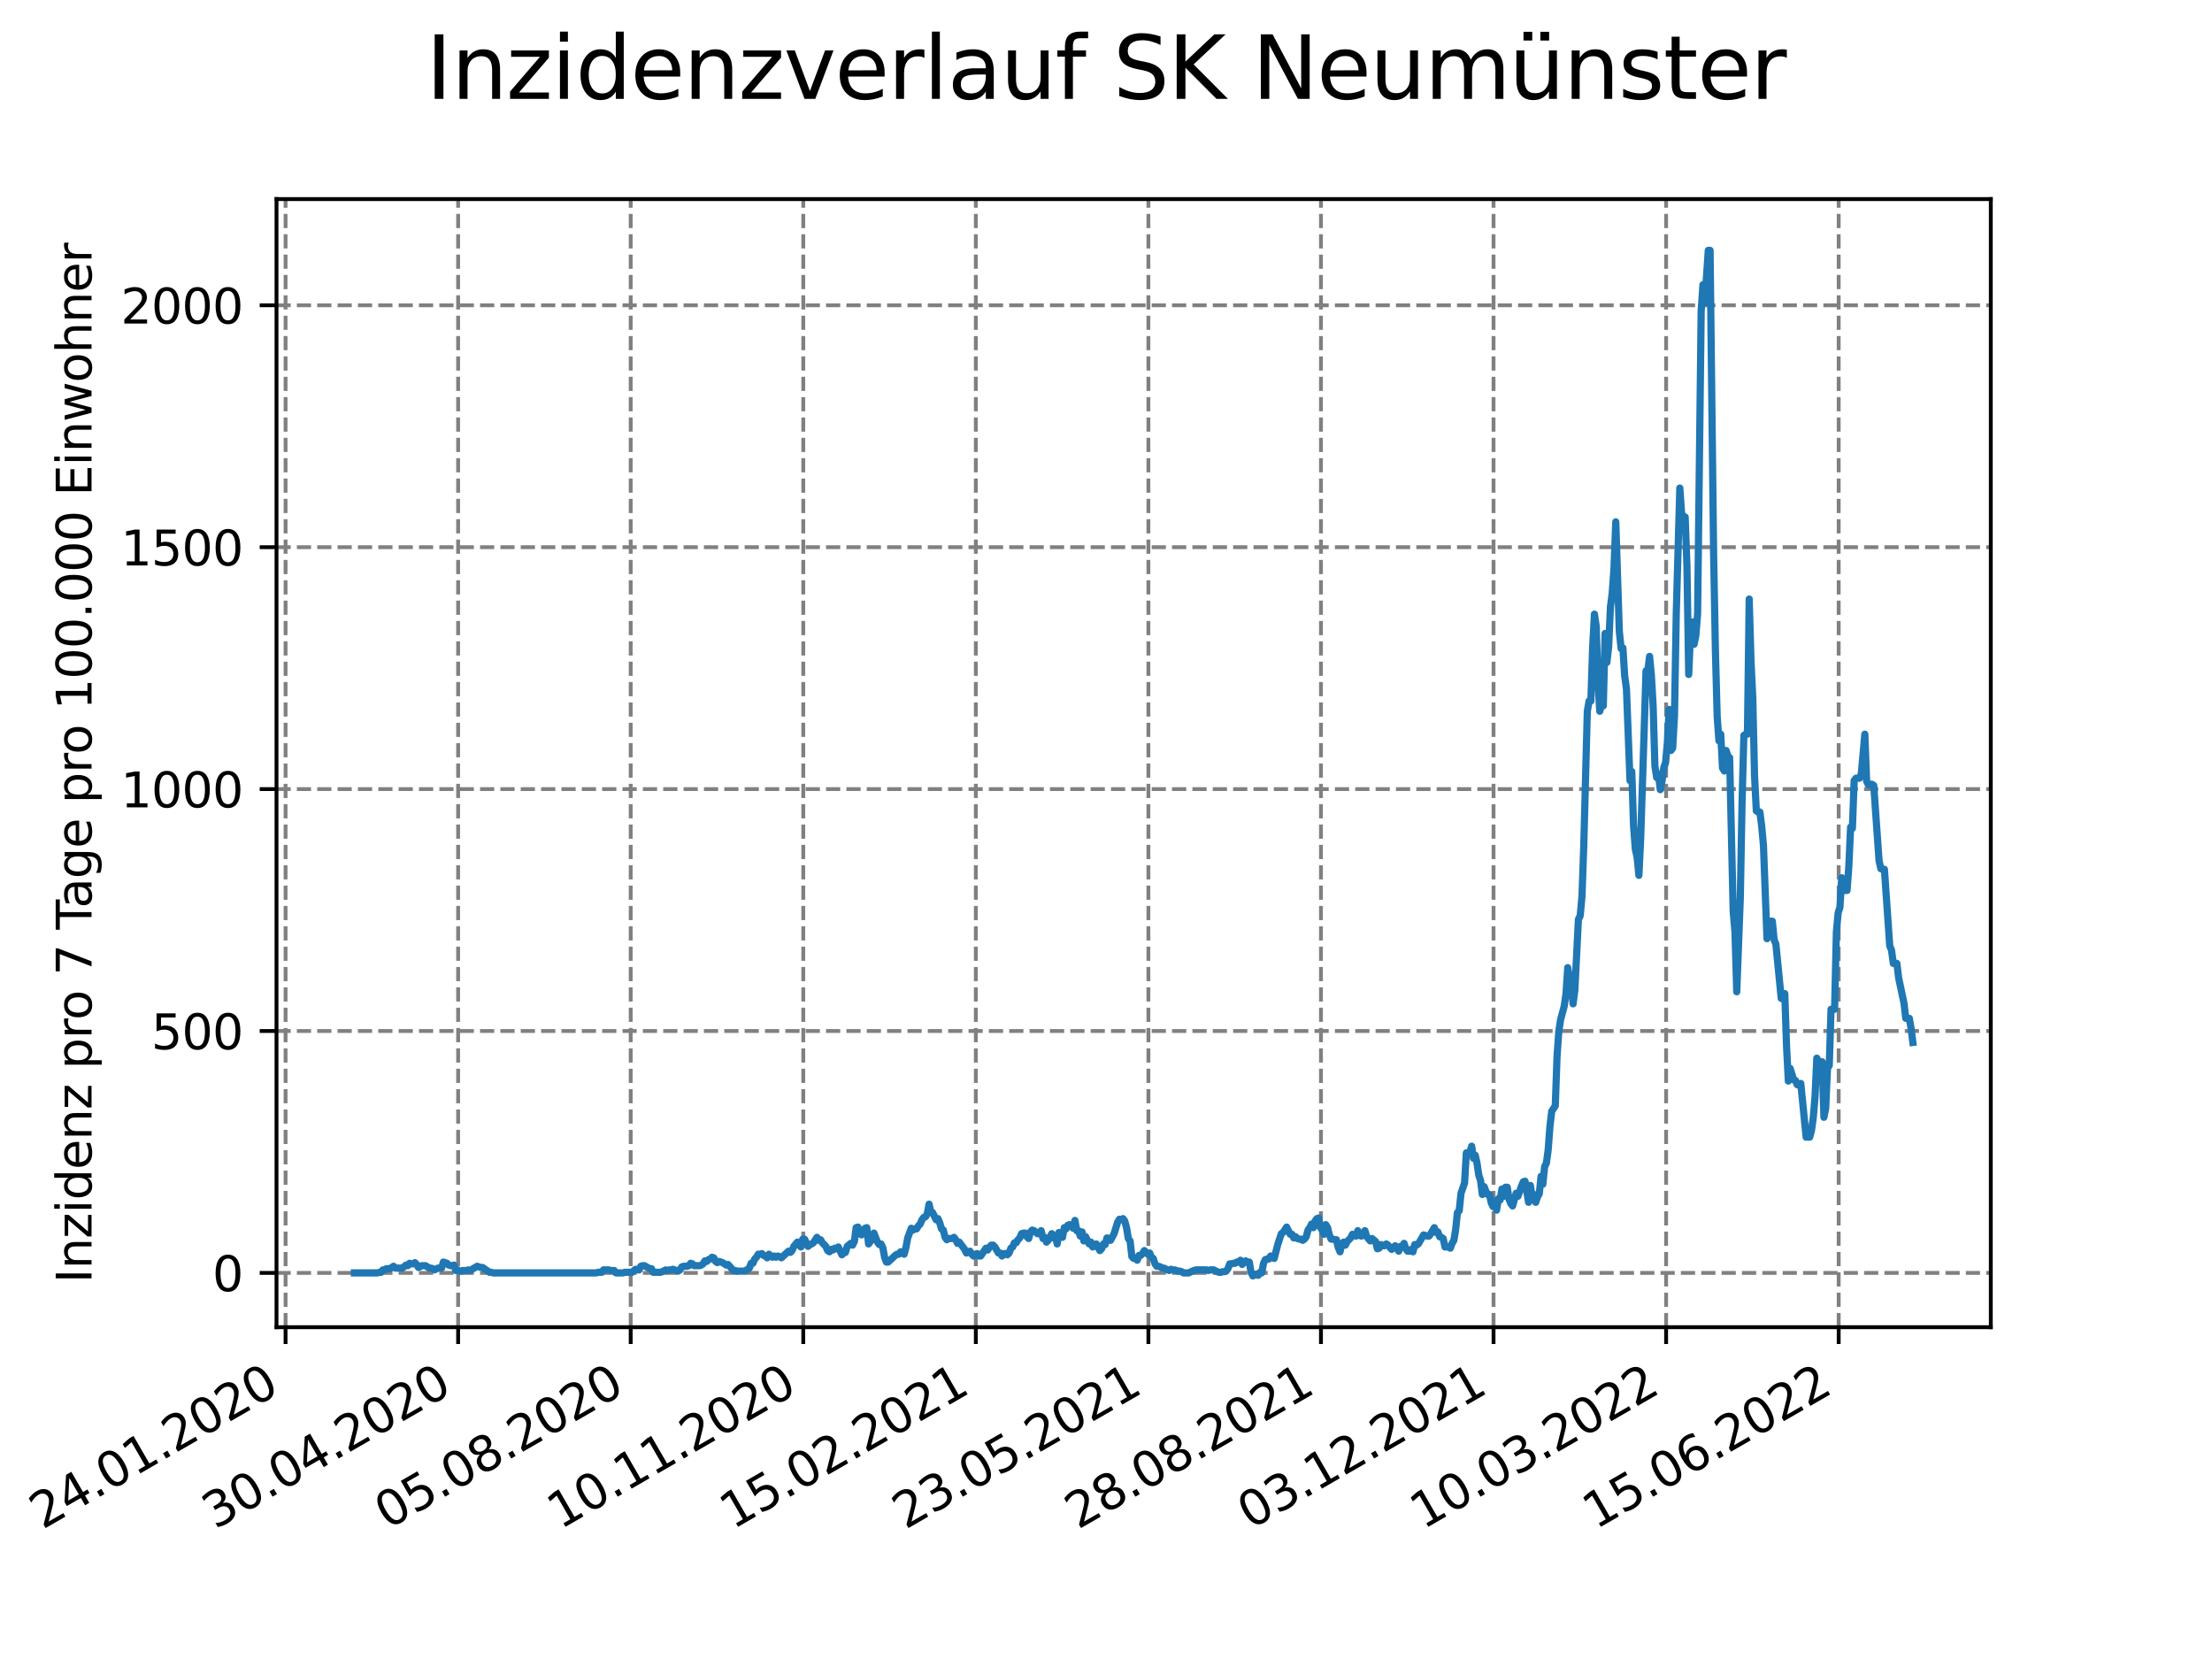 <?xml version="1.0" encoding="utf-8" standalone="no"?>
<!DOCTYPE svg PUBLIC "-//W3C//DTD SVG 1.1//EN"
  "http://www.w3.org/Graphics/SVG/1.1/DTD/svg11.dtd">
<svg xmlns:xlink="http://www.w3.org/1999/xlink" width="460.8pt" height="345.6pt" viewBox="0 0 460.8 345.6" xmlns="http://www.w3.org/2000/svg" version="1.1">
 <defs>
  <style type="text/css">*{stroke-linejoin: round; stroke-linecap: butt}</style>
 </defs>
 <g id="figure_1">
  <g id="patch_1">
   <path d="M 0 345.6 
L 460.8 345.6 
L 460.8 0 
L 0 0 
z
" style="fill: #ffffff"/>
  </g>
  <g id="axes_1">
   <g id="patch_2">
    <path d="M 57.6 276.48 
L 414.72 276.48 
L 414.72 41.472 
L 57.6 41.472 
z
" style="fill: #ffffff"/>
   </g>
   <g id="matplotlib.axis_1">
    <g id="xtick_1">
     <g id="line2d_1">
      <path d="M 59.487 276.48 
L 59.487 41.472 
" clip-path="url(#pdeed3c2ee3)" style="fill: none; stroke-dasharray: 2.96,1.28; stroke-dashoffset: 0; stroke: #808080; stroke-width: 0.8"/>
     </g>
     <g id="line2d_2">
      <defs>
       <path id="m762c62f693" d="M 0 0 
L 0 3.5 
" style="stroke: #000000; stroke-width: 0.8"/>
      </defs>
      <g>
       <use xlink:href="#m762c62f693" x="59.487" y="276.48" style="stroke: #000000; stroke-width: 0.8"/>
      </g>
     </g>
     <g id="text_1">
      <!-- 24.01.2020 -->
      <g transform="translate(8.862 318.689)rotate(-30)scale(0.1 -0.1)">
       <defs>
        <path id="DejaVuSans-32" d="M 1228 531 
L 3431 531 
L 3431 0 
L 469 0 
L 469 531 
Q 828 903 1448 1529 
Q 2069 2156 2228 2338 
Q 2531 2678 2651 2914 
Q 2772 3150 2772 3378 
Q 2772 3750 2511 3984 
Q 2250 4219 1831 4219 
Q 1534 4219 1204 4116 
Q 875 4013 500 3803 
L 500 4441 
Q 881 4594 1212 4672 
Q 1544 4750 1819 4750 
Q 2544 4750 2975 4387 
Q 3406 4025 3406 3419 
Q 3406 3131 3298 2873 
Q 3191 2616 2906 2266 
Q 2828 2175 2409 1742 
Q 1991 1309 1228 531 
z
" transform="scale(0.016)"/>
        <path id="DejaVuSans-34" d="M 2419 4116 
L 825 1625 
L 2419 1625 
L 2419 4116 
z
M 2253 4666 
L 3047 4666 
L 3047 1625 
L 3713 1625 
L 3713 1100 
L 3047 1100 
L 3047 0 
L 2419 0 
L 2419 1100 
L 313 1100 
L 313 1709 
L 2253 4666 
z
" transform="scale(0.016)"/>
        <path id="DejaVuSans-2e" d="M 684 794 
L 1344 794 
L 1344 0 
L 684 0 
L 684 794 
z
" transform="scale(0.016)"/>
        <path id="DejaVuSans-30" d="M 2034 4250 
Q 1547 4250 1301 3770 
Q 1056 3291 1056 2328 
Q 1056 1369 1301 889 
Q 1547 409 2034 409 
Q 2525 409 2770 889 
Q 3016 1369 3016 2328 
Q 3016 3291 2770 3770 
Q 2525 4250 2034 4250 
z
M 2034 4750 
Q 2819 4750 3233 4129 
Q 3647 3509 3647 2328 
Q 3647 1150 3233 529 
Q 2819 -91 2034 -91 
Q 1250 -91 836 529 
Q 422 1150 422 2328 
Q 422 3509 836 4129 
Q 1250 4750 2034 4750 
z
" transform="scale(0.016)"/>
        <path id="DejaVuSans-31" d="M 794 531 
L 1825 531 
L 1825 4091 
L 703 3866 
L 703 4441 
L 1819 4666 
L 2450 4666 
L 2450 531 
L 3481 531 
L 3481 0 
L 794 0 
L 794 531 
z
" transform="scale(0.016)"/>
       </defs>
       <use xlink:href="#DejaVuSans-32"/>
       <use xlink:href="#DejaVuSans-34" x="63.623"/>
       <use xlink:href="#DejaVuSans-2e" x="127.246"/>
       <use xlink:href="#DejaVuSans-30" x="159.033"/>
       <use xlink:href="#DejaVuSans-31" x="222.656"/>
       <use xlink:href="#DejaVuSans-2e" x="286.279"/>
       <use xlink:href="#DejaVuSans-32" x="318.066"/>
       <use xlink:href="#DejaVuSans-30" x="381.689"/>
       <use xlink:href="#DejaVuSans-32" x="445.312"/>
       <use xlink:href="#DejaVuSans-30" x="508.936"/>
      </g>
     </g>
    </g>
    <g id="xtick_2">
     <g id="line2d_3">
      <path d="M 95.436 276.48 
L 95.436 41.472 
" clip-path="url(#pdeed3c2ee3)" style="fill: none; stroke-dasharray: 2.96,1.28; stroke-dashoffset: 0; stroke: #808080; stroke-width: 0.8"/>
     </g>
     <g id="line2d_4">
      <g>
       <use xlink:href="#m762c62f693" x="95.436" y="276.48" style="stroke: #000000; stroke-width: 0.8"/>
      </g>
     </g>
     <g id="text_2">
      <!-- 30.04.2020 -->
      <g transform="translate(44.811 318.689)rotate(-30)scale(0.1 -0.1)">
       <defs>
        <path id="DejaVuSans-33" d="M 2597 2516 
Q 3050 2419 3304 2112 
Q 3559 1806 3559 1356 
Q 3559 666 3084 287 
Q 2609 -91 1734 -91 
Q 1441 -91 1130 -33 
Q 819 25 488 141 
L 488 750 
Q 750 597 1062 519 
Q 1375 441 1716 441 
Q 2309 441 2620 675 
Q 2931 909 2931 1356 
Q 2931 1769 2642 2001 
Q 2353 2234 1838 2234 
L 1294 2234 
L 1294 2753 
L 1863 2753 
Q 2328 2753 2575 2939 
Q 2822 3125 2822 3475 
Q 2822 3834 2567 4026 
Q 2313 4219 1838 4219 
Q 1578 4219 1281 4162 
Q 984 4106 628 3988 
L 628 4550 
Q 988 4650 1302 4700 
Q 1616 4750 1894 4750 
Q 2613 4750 3031 4423 
Q 3450 4097 3450 3541 
Q 3450 3153 3228 2886 
Q 3006 2619 2597 2516 
z
" transform="scale(0.016)"/>
       </defs>
       <use xlink:href="#DejaVuSans-33"/>
       <use xlink:href="#DejaVuSans-30" x="63.623"/>
       <use xlink:href="#DejaVuSans-2e" x="127.246"/>
       <use xlink:href="#DejaVuSans-30" x="159.033"/>
       <use xlink:href="#DejaVuSans-34" x="222.656"/>
       <use xlink:href="#DejaVuSans-2e" x="286.279"/>
       <use xlink:href="#DejaVuSans-32" x="318.066"/>
       <use xlink:href="#DejaVuSans-30" x="381.689"/>
       <use xlink:href="#DejaVuSans-32" x="445.312"/>
       <use xlink:href="#DejaVuSans-30" x="508.936"/>
      </g>
     </g>
    </g>
    <g id="xtick_3">
     <g id="line2d_5">
      <path d="M 131.385 276.48 
L 131.385 41.472 
" clip-path="url(#pdeed3c2ee3)" style="fill: none; stroke-dasharray: 2.96,1.28; stroke-dashoffset: 0; stroke: #808080; stroke-width: 0.8"/>
     </g>
     <g id="line2d_6">
      <g>
       <use xlink:href="#m762c62f693" x="131.385" y="276.48" style="stroke: #000000; stroke-width: 0.8"/>
      </g>
     </g>
     <g id="text_3">
      <!-- 05.08.2020 -->
      <g transform="translate(80.76 318.689)rotate(-30)scale(0.1 -0.1)">
       <defs>
        <path id="DejaVuSans-35" d="M 691 4666 
L 3169 4666 
L 3169 4134 
L 1269 4134 
L 1269 2991 
Q 1406 3038 1543 3061 
Q 1681 3084 1819 3084 
Q 2600 3084 3056 2656 
Q 3513 2228 3513 1497 
Q 3513 744 3044 326 
Q 2575 -91 1722 -91 
Q 1428 -91 1123 -41 
Q 819 9 494 109 
L 494 744 
Q 775 591 1075 516 
Q 1375 441 1709 441 
Q 2250 441 2565 725 
Q 2881 1009 2881 1497 
Q 2881 1984 2565 2268 
Q 2250 2553 1709 2553 
Q 1456 2553 1204 2497 
Q 953 2441 691 2322 
L 691 4666 
z
" transform="scale(0.016)"/>
        <path id="DejaVuSans-38" d="M 2034 2216 
Q 1584 2216 1326 1975 
Q 1069 1734 1069 1313 
Q 1069 891 1326 650 
Q 1584 409 2034 409 
Q 2484 409 2743 651 
Q 3003 894 3003 1313 
Q 3003 1734 2745 1975 
Q 2488 2216 2034 2216 
z
M 1403 2484 
Q 997 2584 770 2862 
Q 544 3141 544 3541 
Q 544 4100 942 4425 
Q 1341 4750 2034 4750 
Q 2731 4750 3128 4425 
Q 3525 4100 3525 3541 
Q 3525 3141 3298 2862 
Q 3072 2584 2669 2484 
Q 3125 2378 3379 2068 
Q 3634 1759 3634 1313 
Q 3634 634 3220 271 
Q 2806 -91 2034 -91 
Q 1263 -91 848 271 
Q 434 634 434 1313 
Q 434 1759 690 2068 
Q 947 2378 1403 2484 
z
M 1172 3481 
Q 1172 3119 1398 2916 
Q 1625 2713 2034 2713 
Q 2441 2713 2670 2916 
Q 2900 3119 2900 3481 
Q 2900 3844 2670 4047 
Q 2441 4250 2034 4250 
Q 1625 4250 1398 4047 
Q 1172 3844 1172 3481 
z
" transform="scale(0.016)"/>
       </defs>
       <use xlink:href="#DejaVuSans-30"/>
       <use xlink:href="#DejaVuSans-35" x="63.623"/>
       <use xlink:href="#DejaVuSans-2e" x="127.246"/>
       <use xlink:href="#DejaVuSans-30" x="159.033"/>
       <use xlink:href="#DejaVuSans-38" x="222.656"/>
       <use xlink:href="#DejaVuSans-2e" x="286.279"/>
       <use xlink:href="#DejaVuSans-32" x="318.066"/>
       <use xlink:href="#DejaVuSans-30" x="381.689"/>
       <use xlink:href="#DejaVuSans-32" x="445.312"/>
       <use xlink:href="#DejaVuSans-30" x="508.936"/>
      </g>
     </g>
    </g>
    <g id="xtick_4">
     <g id="line2d_7">
      <path d="M 167.335 276.48 
L 167.335 41.472 
" clip-path="url(#pdeed3c2ee3)" style="fill: none; stroke-dasharray: 2.96,1.28; stroke-dashoffset: 0; stroke: #808080; stroke-width: 0.8"/>
     </g>
     <g id="line2d_8">
      <g>
       <use xlink:href="#m762c62f693" x="167.335" y="276.48" style="stroke: #000000; stroke-width: 0.8"/>
      </g>
     </g>
     <g id="text_4">
      <!-- 10.11.2020 -->
      <g transform="translate(116.709 318.689)rotate(-30)scale(0.1 -0.1)">
       <use xlink:href="#DejaVuSans-31"/>
       <use xlink:href="#DejaVuSans-30" x="63.623"/>
       <use xlink:href="#DejaVuSans-2e" x="127.246"/>
       <use xlink:href="#DejaVuSans-31" x="159.033"/>
       <use xlink:href="#DejaVuSans-31" x="222.656"/>
       <use xlink:href="#DejaVuSans-2e" x="286.279"/>
       <use xlink:href="#DejaVuSans-32" x="318.066"/>
       <use xlink:href="#DejaVuSans-30" x="381.689"/>
       <use xlink:href="#DejaVuSans-32" x="445.312"/>
       <use xlink:href="#DejaVuSans-30" x="508.936"/>
      </g>
     </g>
    </g>
    <g id="xtick_5">
     <g id="line2d_9">
      <path d="M 203.284 276.48 
L 203.284 41.472 
" clip-path="url(#pdeed3c2ee3)" style="fill: none; stroke-dasharray: 2.96,1.28; stroke-dashoffset: 0; stroke: #808080; stroke-width: 0.8"/>
     </g>
     <g id="line2d_10">
      <g>
       <use xlink:href="#m762c62f693" x="203.284" y="276.48" style="stroke: #000000; stroke-width: 0.8"/>
      </g>
     </g>
     <g id="text_5">
      <!-- 15.02.2021 -->
      <g transform="translate(152.659 318.689)rotate(-30)scale(0.1 -0.1)">
       <use xlink:href="#DejaVuSans-31"/>
       <use xlink:href="#DejaVuSans-35" x="63.623"/>
       <use xlink:href="#DejaVuSans-2e" x="127.246"/>
       <use xlink:href="#DejaVuSans-30" x="159.033"/>
       <use xlink:href="#DejaVuSans-32" x="222.656"/>
       <use xlink:href="#DejaVuSans-2e" x="286.279"/>
       <use xlink:href="#DejaVuSans-32" x="318.066"/>
       <use xlink:href="#DejaVuSans-30" x="381.689"/>
       <use xlink:href="#DejaVuSans-32" x="445.312"/>
       <use xlink:href="#DejaVuSans-31" x="508.936"/>
      </g>
     </g>
    </g>
    <g id="xtick_6">
     <g id="line2d_11">
      <path d="M 239.233 276.48 
L 239.233 41.472 
" clip-path="url(#pdeed3c2ee3)" style="fill: none; stroke-dasharray: 2.96,1.28; stroke-dashoffset: 0; stroke: #808080; stroke-width: 0.8"/>
     </g>
     <g id="line2d_12">
      <g>
       <use xlink:href="#m762c62f693" x="239.233" y="276.48" style="stroke: #000000; stroke-width: 0.8"/>
      </g>
     </g>
     <g id="text_6">
      <!-- 23.05.2021 -->
      <g transform="translate(188.608 318.689)rotate(-30)scale(0.1 -0.1)">
       <use xlink:href="#DejaVuSans-32"/>
       <use xlink:href="#DejaVuSans-33" x="63.623"/>
       <use xlink:href="#DejaVuSans-2e" x="127.246"/>
       <use xlink:href="#DejaVuSans-30" x="159.033"/>
       <use xlink:href="#DejaVuSans-35" x="222.656"/>
       <use xlink:href="#DejaVuSans-2e" x="286.279"/>
       <use xlink:href="#DejaVuSans-32" x="318.066"/>
       <use xlink:href="#DejaVuSans-30" x="381.689"/>
       <use xlink:href="#DejaVuSans-32" x="445.312"/>
       <use xlink:href="#DejaVuSans-31" x="508.936"/>
      </g>
     </g>
    </g>
    <g id="xtick_7">
     <g id="line2d_13">
      <path d="M 275.182 276.48 
L 275.182 41.472 
" clip-path="url(#pdeed3c2ee3)" style="fill: none; stroke-dasharray: 2.96,1.28; stroke-dashoffset: 0; stroke: #808080; stroke-width: 0.8"/>
     </g>
     <g id="line2d_14">
      <g>
       <use xlink:href="#m762c62f693" x="275.182" y="276.48" style="stroke: #000000; stroke-width: 0.8"/>
      </g>
     </g>
     <g id="text_7">
      <!-- 28.08.2021 -->
      <g transform="translate(224.557 318.689)rotate(-30)scale(0.1 -0.1)">
       <use xlink:href="#DejaVuSans-32"/>
       <use xlink:href="#DejaVuSans-38" x="63.623"/>
       <use xlink:href="#DejaVuSans-2e" x="127.246"/>
       <use xlink:href="#DejaVuSans-30" x="159.033"/>
       <use xlink:href="#DejaVuSans-38" x="222.656"/>
       <use xlink:href="#DejaVuSans-2e" x="286.279"/>
       <use xlink:href="#DejaVuSans-32" x="318.066"/>
       <use xlink:href="#DejaVuSans-30" x="381.689"/>
       <use xlink:href="#DejaVuSans-32" x="445.312"/>
       <use xlink:href="#DejaVuSans-31" x="508.936"/>
      </g>
     </g>
    </g>
    <g id="xtick_8">
     <g id="line2d_15">
      <path d="M 311.131 276.48 
L 311.131 41.472 
" clip-path="url(#pdeed3c2ee3)" style="fill: none; stroke-dasharray: 2.96,1.28; stroke-dashoffset: 0; stroke: #808080; stroke-width: 0.8"/>
     </g>
     <g id="line2d_16">
      <g>
       <use xlink:href="#m762c62f693" x="311.131" y="276.48" style="stroke: #000000; stroke-width: 0.8"/>
      </g>
     </g>
     <g id="text_8">
      <!-- 03.12.2021 -->
      <g transform="translate(260.506 318.689)rotate(-30)scale(0.1 -0.1)">
       <use xlink:href="#DejaVuSans-30"/>
       <use xlink:href="#DejaVuSans-33" x="63.623"/>
       <use xlink:href="#DejaVuSans-2e" x="127.246"/>
       <use xlink:href="#DejaVuSans-31" x="159.033"/>
       <use xlink:href="#DejaVuSans-32" x="222.656"/>
       <use xlink:href="#DejaVuSans-2e" x="286.279"/>
       <use xlink:href="#DejaVuSans-32" x="318.066"/>
       <use xlink:href="#DejaVuSans-30" x="381.689"/>
       <use xlink:href="#DejaVuSans-32" x="445.312"/>
       <use xlink:href="#DejaVuSans-31" x="508.936"/>
      </g>
     </g>
    </g>
    <g id="xtick_9">
     <g id="line2d_17">
      <path d="M 347.081 276.48 
L 347.081 41.472 
" clip-path="url(#pdeed3c2ee3)" style="fill: none; stroke-dasharray: 2.96,1.28; stroke-dashoffset: 0; stroke: #808080; stroke-width: 0.8"/>
     </g>
     <g id="line2d_18">
      <g>
       <use xlink:href="#m762c62f693" x="347.081" y="276.48" style="stroke: #000000; stroke-width: 0.8"/>
      </g>
     </g>
     <g id="text_9">
      <!-- 10.03.2022 -->
      <g transform="translate(296.455 318.689)rotate(-30)scale(0.1 -0.1)">
       <use xlink:href="#DejaVuSans-31"/>
       <use xlink:href="#DejaVuSans-30" x="63.623"/>
       <use xlink:href="#DejaVuSans-2e" x="127.246"/>
       <use xlink:href="#DejaVuSans-30" x="159.033"/>
       <use xlink:href="#DejaVuSans-33" x="222.656"/>
       <use xlink:href="#DejaVuSans-2e" x="286.279"/>
       <use xlink:href="#DejaVuSans-32" x="318.066"/>
       <use xlink:href="#DejaVuSans-30" x="381.689"/>
       <use xlink:href="#DejaVuSans-32" x="445.312"/>
       <use xlink:href="#DejaVuSans-32" x="508.936"/>
      </g>
     </g>
    </g>
    <g id="xtick_10">
     <g id="line2d_19">
      <path d="M 383.03 276.48 
L 383.03 41.472 
" clip-path="url(#pdeed3c2ee3)" style="fill: none; stroke-dasharray: 2.96,1.28; stroke-dashoffset: 0; stroke: #808080; stroke-width: 0.8"/>
     </g>
     <g id="line2d_20">
      <g>
       <use xlink:href="#m762c62f693" x="383.03" y="276.48" style="stroke: #000000; stroke-width: 0.8"/>
      </g>
     </g>
     <g id="text_10">
      <!-- 15.06.2022 -->
      <g transform="translate(332.405 318.689)rotate(-30)scale(0.1 -0.1)">
       <defs>
        <path id="DejaVuSans-36" d="M 2113 2584 
Q 1688 2584 1439 2293 
Q 1191 2003 1191 1497 
Q 1191 994 1439 701 
Q 1688 409 2113 409 
Q 2538 409 2786 701 
Q 3034 994 3034 1497 
Q 3034 2003 2786 2293 
Q 2538 2584 2113 2584 
z
M 3366 4563 
L 3366 3988 
Q 3128 4100 2886 4159 
Q 2644 4219 2406 4219 
Q 1781 4219 1451 3797 
Q 1122 3375 1075 2522 
Q 1259 2794 1537 2939 
Q 1816 3084 2150 3084 
Q 2853 3084 3261 2657 
Q 3669 2231 3669 1497 
Q 3669 778 3244 343 
Q 2819 -91 2113 -91 
Q 1303 -91 875 529 
Q 447 1150 447 2328 
Q 447 3434 972 4092 
Q 1497 4750 2381 4750 
Q 2619 4750 2861 4703 
Q 3103 4656 3366 4563 
z
" transform="scale(0.016)"/>
       </defs>
       <use xlink:href="#DejaVuSans-31"/>
       <use xlink:href="#DejaVuSans-35" x="63.623"/>
       <use xlink:href="#DejaVuSans-2e" x="127.246"/>
       <use xlink:href="#DejaVuSans-30" x="159.033"/>
       <use xlink:href="#DejaVuSans-36" x="222.656"/>
       <use xlink:href="#DejaVuSans-2e" x="286.279"/>
       <use xlink:href="#DejaVuSans-32" x="318.066"/>
       <use xlink:href="#DejaVuSans-30" x="381.689"/>
       <use xlink:href="#DejaVuSans-32" x="445.312"/>
       <use xlink:href="#DejaVuSans-32" x="508.936"/>
      </g>
     </g>
    </g>
   </g>
   <g id="matplotlib.axis_2">
    <g id="ytick_1">
     <g id="line2d_21">
      <path d="M 57.6 265.169 
L 414.72 265.169 
" clip-path="url(#pdeed3c2ee3)" style="fill: none; stroke-dasharray: 2.96,1.28; stroke-dashoffset: 0; stroke: #808080; stroke-width: 0.8"/>
     </g>
     <g id="line2d_22">
      <defs>
       <path id="m9e52a2a5db" d="M 0 0 
L -3.5 0 
" style="stroke: #000000; stroke-width: 0.8"/>
      </defs>
      <g>
       <use xlink:href="#m9e52a2a5db" x="57.6" y="265.169" style="stroke: #000000; stroke-width: 0.8"/>
      </g>
     </g>
     <g id="text_11">
      <!-- 0 -->
      <g transform="translate(44.237 268.969)scale(0.1 -0.1)">
       <use xlink:href="#DejaVuSans-30"/>
      </g>
     </g>
    </g>
    <g id="ytick_2">
     <g id="line2d_23">
      <path d="M 57.6 214.777 
L 414.72 214.777 
" clip-path="url(#pdeed3c2ee3)" style="fill: none; stroke-dasharray: 2.96,1.28; stroke-dashoffset: 0; stroke: #808080; stroke-width: 0.8"/>
     </g>
     <g id="line2d_24">
      <g>
       <use xlink:href="#m9e52a2a5db" x="57.6" y="214.777" style="stroke: #000000; stroke-width: 0.8"/>
      </g>
     </g>
     <g id="text_12">
      <!-- 500 -->
      <g transform="translate(31.512 218.576)scale(0.1 -0.1)">
       <use xlink:href="#DejaVuSans-35"/>
       <use xlink:href="#DejaVuSans-30" x="63.623"/>
       <use xlink:href="#DejaVuSans-30" x="127.246"/>
      </g>
     </g>
    </g>
    <g id="ytick_3">
     <g id="line2d_25">
      <path d="M 57.6 164.385 
L 414.72 164.385 
" clip-path="url(#pdeed3c2ee3)" style="fill: none; stroke-dasharray: 2.96,1.28; stroke-dashoffset: 0; stroke: #808080; stroke-width: 0.8"/>
     </g>
     <g id="line2d_26">
      <g>
       <use xlink:href="#m9e52a2a5db" x="57.6" y="164.385" style="stroke: #000000; stroke-width: 0.8"/>
      </g>
     </g>
     <g id="text_13">
      <!-- 1000 -->
      <g transform="translate(25.15 168.184)scale(0.1 -0.1)">
       <use xlink:href="#DejaVuSans-31"/>
       <use xlink:href="#DejaVuSans-30" x="63.623"/>
       <use xlink:href="#DejaVuSans-30" x="127.246"/>
       <use xlink:href="#DejaVuSans-30" x="190.869"/>
      </g>
     </g>
    </g>
    <g id="ytick_4">
     <g id="line2d_27">
      <path d="M 57.6 113.993 
L 414.72 113.993 
" clip-path="url(#pdeed3c2ee3)" style="fill: none; stroke-dasharray: 2.96,1.28; stroke-dashoffset: 0; stroke: #808080; stroke-width: 0.8"/>
     </g>
     <g id="line2d_28">
      <g>
       <use xlink:href="#m9e52a2a5db" x="57.6" y="113.993" style="stroke: #000000; stroke-width: 0.8"/>
      </g>
     </g>
     <g id="text_14">
      <!-- 1500 -->
      <g transform="translate(25.15 117.792)scale(0.1 -0.1)">
       <use xlink:href="#DejaVuSans-31"/>
       <use xlink:href="#DejaVuSans-35" x="63.623"/>
       <use xlink:href="#DejaVuSans-30" x="127.246"/>
       <use xlink:href="#DejaVuSans-30" x="190.869"/>
      </g>
     </g>
    </g>
    <g id="ytick_5">
     <g id="line2d_29">
      <path d="M 57.6 63.6 
L 414.72 63.6 
" clip-path="url(#pdeed3c2ee3)" style="fill: none; stroke-dasharray: 2.96,1.28; stroke-dashoffset: 0; stroke: #808080; stroke-width: 0.8"/>
     </g>
     <g id="line2d_30">
      <g>
       <use xlink:href="#m9e52a2a5db" x="57.6" y="63.6" style="stroke: #000000; stroke-width: 0.8"/>
      </g>
     </g>
     <g id="text_15">
      <!-- 2000 -->
      <g transform="translate(25.15 67.4)scale(0.1 -0.1)">
       <use xlink:href="#DejaVuSans-32"/>
       <use xlink:href="#DejaVuSans-30" x="63.623"/>
       <use xlink:href="#DejaVuSans-30" x="127.246"/>
       <use xlink:href="#DejaVuSans-30" x="190.869"/>
      </g>
     </g>
    </g>
    <g id="text_16">
     <!-- Inzidenz pro 7 Tage pro 100.000 Einwohner -->
     <g transform="translate(19.07 267.301)rotate(-90)scale(0.1 -0.1)">
      <defs>
       <path id="DejaVuSans-49" d="M 628 4666 
L 1259 4666 
L 1259 0 
L 628 0 
L 628 4666 
z
" transform="scale(0.016)"/>
       <path id="DejaVuSans-6e" d="M 3513 2113 
L 3513 0 
L 2938 0 
L 2938 2094 
Q 2938 2591 2744 2837 
Q 2550 3084 2163 3084 
Q 1697 3084 1428 2787 
Q 1159 2491 1159 1978 
L 1159 0 
L 581 0 
L 581 3500 
L 1159 3500 
L 1159 2956 
Q 1366 3272 1645 3428 
Q 1925 3584 2291 3584 
Q 2894 3584 3203 3211 
Q 3513 2838 3513 2113 
z
" transform="scale(0.016)"/>
       <path id="DejaVuSans-7a" d="M 353 3500 
L 3084 3500 
L 3084 2975 
L 922 459 
L 3084 459 
L 3084 0 
L 275 0 
L 275 525 
L 2438 3041 
L 353 3041 
L 353 3500 
z
" transform="scale(0.016)"/>
       <path id="DejaVuSans-69" d="M 603 3500 
L 1178 3500 
L 1178 0 
L 603 0 
L 603 3500 
z
M 603 4863 
L 1178 4863 
L 1178 4134 
L 603 4134 
L 603 4863 
z
" transform="scale(0.016)"/>
       <path id="DejaVuSans-64" d="M 2906 2969 
L 2906 4863 
L 3481 4863 
L 3481 0 
L 2906 0 
L 2906 525 
Q 2725 213 2448 61 
Q 2172 -91 1784 -91 
Q 1150 -91 751 415 
Q 353 922 353 1747 
Q 353 2572 751 3078 
Q 1150 3584 1784 3584 
Q 2172 3584 2448 3432 
Q 2725 3281 2906 2969 
z
M 947 1747 
Q 947 1113 1208 752 
Q 1469 391 1925 391 
Q 2381 391 2643 752 
Q 2906 1113 2906 1747 
Q 2906 2381 2643 2742 
Q 2381 3103 1925 3103 
Q 1469 3103 1208 2742 
Q 947 2381 947 1747 
z
" transform="scale(0.016)"/>
       <path id="DejaVuSans-65" d="M 3597 1894 
L 3597 1613 
L 953 1613 
Q 991 1019 1311 708 
Q 1631 397 2203 397 
Q 2534 397 2845 478 
Q 3156 559 3463 722 
L 3463 178 
Q 3153 47 2828 -22 
Q 2503 -91 2169 -91 
Q 1331 -91 842 396 
Q 353 884 353 1716 
Q 353 2575 817 3079 
Q 1281 3584 2069 3584 
Q 2775 3584 3186 3129 
Q 3597 2675 3597 1894 
z
M 3022 2063 
Q 3016 2534 2758 2815 
Q 2500 3097 2075 3097 
Q 1594 3097 1305 2825 
Q 1016 2553 972 2059 
L 3022 2063 
z
" transform="scale(0.016)"/>
       <path id="DejaVuSans-20" transform="scale(0.016)"/>
       <path id="DejaVuSans-70" d="M 1159 525 
L 1159 -1331 
L 581 -1331 
L 581 3500 
L 1159 3500 
L 1159 2969 
Q 1341 3281 1617 3432 
Q 1894 3584 2278 3584 
Q 2916 3584 3314 3078 
Q 3713 2572 3713 1747 
Q 3713 922 3314 415 
Q 2916 -91 2278 -91 
Q 1894 -91 1617 61 
Q 1341 213 1159 525 
z
M 3116 1747 
Q 3116 2381 2855 2742 
Q 2594 3103 2138 3103 
Q 1681 3103 1420 2742 
Q 1159 2381 1159 1747 
Q 1159 1113 1420 752 
Q 1681 391 2138 391 
Q 2594 391 2855 752 
Q 3116 1113 3116 1747 
z
" transform="scale(0.016)"/>
       <path id="DejaVuSans-72" d="M 2631 2963 
Q 2534 3019 2420 3045 
Q 2306 3072 2169 3072 
Q 1681 3072 1420 2755 
Q 1159 2438 1159 1844 
L 1159 0 
L 581 0 
L 581 3500 
L 1159 3500 
L 1159 2956 
Q 1341 3275 1631 3429 
Q 1922 3584 2338 3584 
Q 2397 3584 2469 3576 
Q 2541 3569 2628 3553 
L 2631 2963 
z
" transform="scale(0.016)"/>
       <path id="DejaVuSans-6f" d="M 1959 3097 
Q 1497 3097 1228 2736 
Q 959 2375 959 1747 
Q 959 1119 1226 758 
Q 1494 397 1959 397 
Q 2419 397 2687 759 
Q 2956 1122 2956 1747 
Q 2956 2369 2687 2733 
Q 2419 3097 1959 3097 
z
M 1959 3584 
Q 2709 3584 3137 3096 
Q 3566 2609 3566 1747 
Q 3566 888 3137 398 
Q 2709 -91 1959 -91 
Q 1206 -91 779 398 
Q 353 888 353 1747 
Q 353 2609 779 3096 
Q 1206 3584 1959 3584 
z
" transform="scale(0.016)"/>
       <path id="DejaVuSans-37" d="M 525 4666 
L 3525 4666 
L 3525 4397 
L 1831 0 
L 1172 0 
L 2766 4134 
L 525 4134 
L 525 4666 
z
" transform="scale(0.016)"/>
       <path id="DejaVuSans-54" d="M -19 4666 
L 3928 4666 
L 3928 4134 
L 2272 4134 
L 2272 0 
L 1638 0 
L 1638 4134 
L -19 4134 
L -19 4666 
z
" transform="scale(0.016)"/>
       <path id="DejaVuSans-61" d="M 2194 1759 
Q 1497 1759 1228 1600 
Q 959 1441 959 1056 
Q 959 750 1161 570 
Q 1363 391 1709 391 
Q 2188 391 2477 730 
Q 2766 1069 2766 1631 
L 2766 1759 
L 2194 1759 
z
M 3341 1997 
L 3341 0 
L 2766 0 
L 2766 531 
Q 2569 213 2275 61 
Q 1981 -91 1556 -91 
Q 1019 -91 701 211 
Q 384 513 384 1019 
Q 384 1609 779 1909 
Q 1175 2209 1959 2209 
L 2766 2209 
L 2766 2266 
Q 2766 2663 2505 2880 
Q 2244 3097 1772 3097 
Q 1472 3097 1187 3025 
Q 903 2953 641 2809 
L 641 3341 
Q 956 3463 1253 3523 
Q 1550 3584 1831 3584 
Q 2591 3584 2966 3190 
Q 3341 2797 3341 1997 
z
" transform="scale(0.016)"/>
       <path id="DejaVuSans-67" d="M 2906 1791 
Q 2906 2416 2648 2759 
Q 2391 3103 1925 3103 
Q 1463 3103 1205 2759 
Q 947 2416 947 1791 
Q 947 1169 1205 825 
Q 1463 481 1925 481 
Q 2391 481 2648 825 
Q 2906 1169 2906 1791 
z
M 3481 434 
Q 3481 -459 3084 -895 
Q 2688 -1331 1869 -1331 
Q 1566 -1331 1297 -1286 
Q 1028 -1241 775 -1147 
L 775 -588 
Q 1028 -725 1275 -790 
Q 1522 -856 1778 -856 
Q 2344 -856 2625 -561 
Q 2906 -266 2906 331 
L 2906 616 
Q 2728 306 2450 153 
Q 2172 0 1784 0 
Q 1141 0 747 490 
Q 353 981 353 1791 
Q 353 2603 747 3093 
Q 1141 3584 1784 3584 
Q 2172 3584 2450 3431 
Q 2728 3278 2906 2969 
L 2906 3500 
L 3481 3500 
L 3481 434 
z
" transform="scale(0.016)"/>
       <path id="DejaVuSans-45" d="M 628 4666 
L 3578 4666 
L 3578 4134 
L 1259 4134 
L 1259 2753 
L 3481 2753 
L 3481 2222 
L 1259 2222 
L 1259 531 
L 3634 531 
L 3634 0 
L 628 0 
L 628 4666 
z
" transform="scale(0.016)"/>
       <path id="DejaVuSans-77" d="M 269 3500 
L 844 3500 
L 1563 769 
L 2278 3500 
L 2956 3500 
L 3675 769 
L 4391 3500 
L 4966 3500 
L 4050 0 
L 3372 0 
L 2619 2869 
L 1863 0 
L 1184 0 
L 269 3500 
z
" transform="scale(0.016)"/>
       <path id="DejaVuSans-68" d="M 3513 2113 
L 3513 0 
L 2938 0 
L 2938 2094 
Q 2938 2591 2744 2837 
Q 2550 3084 2163 3084 
Q 1697 3084 1428 2787 
Q 1159 2491 1159 1978 
L 1159 0 
L 581 0 
L 581 4863 
L 1159 4863 
L 1159 2956 
Q 1366 3272 1645 3428 
Q 1925 3584 2291 3584 
Q 2894 3584 3203 3211 
Q 3513 2838 3513 2113 
z
" transform="scale(0.016)"/>
      </defs>
      <use xlink:href="#DejaVuSans-49"/>
      <use xlink:href="#DejaVuSans-6e" x="29.492"/>
      <use xlink:href="#DejaVuSans-7a" x="92.871"/>
      <use xlink:href="#DejaVuSans-69" x="145.361"/>
      <use xlink:href="#DejaVuSans-64" x="173.145"/>
      <use xlink:href="#DejaVuSans-65" x="236.621"/>
      <use xlink:href="#DejaVuSans-6e" x="298.145"/>
      <use xlink:href="#DejaVuSans-7a" x="361.523"/>
      <use xlink:href="#DejaVuSans-20" x="414.014"/>
      <use xlink:href="#DejaVuSans-70" x="445.801"/>
      <use xlink:href="#DejaVuSans-72" x="509.277"/>
      <use xlink:href="#DejaVuSans-6f" x="548.141"/>
      <use xlink:href="#DejaVuSans-20" x="609.322"/>
      <use xlink:href="#DejaVuSans-37" x="641.109"/>
      <use xlink:href="#DejaVuSans-20" x="704.732"/>
      <use xlink:href="#DejaVuSans-54" x="736.52"/>
      <use xlink:href="#DejaVuSans-61" x="781.104"/>
      <use xlink:href="#DejaVuSans-67" x="842.383"/>
      <use xlink:href="#DejaVuSans-65" x="905.859"/>
      <use xlink:href="#DejaVuSans-20" x="967.383"/>
      <use xlink:href="#DejaVuSans-70" x="999.17"/>
      <use xlink:href="#DejaVuSans-72" x="1062.646"/>
      <use xlink:href="#DejaVuSans-6f" x="1101.51"/>
      <use xlink:href="#DejaVuSans-20" x="1162.691"/>
      <use xlink:href="#DejaVuSans-31" x="1194.479"/>
      <use xlink:href="#DejaVuSans-30" x="1258.102"/>
      <use xlink:href="#DejaVuSans-30" x="1321.725"/>
      <use xlink:href="#DejaVuSans-2e" x="1385.348"/>
      <use xlink:href="#DejaVuSans-30" x="1417.135"/>
      <use xlink:href="#DejaVuSans-30" x="1480.758"/>
      <use xlink:href="#DejaVuSans-30" x="1544.381"/>
      <use xlink:href="#DejaVuSans-20" x="1608.004"/>
      <use xlink:href="#DejaVuSans-45" x="1639.791"/>
      <use xlink:href="#DejaVuSans-69" x="1702.975"/>
      <use xlink:href="#DejaVuSans-6e" x="1730.758"/>
      <use xlink:href="#DejaVuSans-77" x="1794.137"/>
      <use xlink:href="#DejaVuSans-6f" x="1875.924"/>
      <use xlink:href="#DejaVuSans-68" x="1937.105"/>
      <use xlink:href="#DejaVuSans-6e" x="2000.484"/>
      <use xlink:href="#DejaVuSans-65" x="2063.863"/>
      <use xlink:href="#DejaVuSans-72" x="2125.387"/>
     </g>
    </g>
   </g>
   <g id="line2d_31">
    <path d="M 73.833 265.169 
L 78.651 265.169 
L 79.021 265.044 
L 79.392 265.044 
L 79.762 264.541 
L 80.133 264.541 
L 80.504 264.29 
L 81.245 264.29 
L 81.986 263.787 
L 82.357 264.164 
L 83.839 264.164 
L 84.58 263.536 
L 84.951 263.661 
L 85.322 263.159 
L 85.692 263.284 
L 86.063 263.284 
L 86.433 263.033 
L 86.804 263.41 
L 87.175 264.038 
L 87.916 263.661 
L 88.657 263.661 
L 89.398 264.164 
L 89.769 264.164 
L 90.14 264.29 
L 90.51 264.541 
L 91.251 264.164 
L 91.993 264.164 
L 92.363 262.907 
L 93.104 263.159 
L 93.475 263.536 
L 93.846 263.661 
L 94.216 263.661 
L 94.587 263.536 
L 94.958 264.667 
L 95.328 264.541 
L 95.699 264.792 
L 96.069 264.792 
L 96.44 264.667 
L 97.181 264.667 
L 97.552 264.541 
L 97.922 264.667 
L 99.405 263.787 
L 100.146 264.038 
L 100.517 264.038 
L 101.999 265.044 
L 102.37 265.044 
L 102.74 265.169 
L 124.236 265.169 
L 124.606 265.044 
L 125.348 265.044 
L 125.718 264.541 
L 126.83 264.541 
L 127.201 264.667 
L 127.942 264.667 
L 128.312 265.169 
L 129.795 265.169 
L 130.165 265.044 
L 131.648 265.044 
L 132.389 264.415 
L 132.76 264.541 
L 133.13 264.541 
L 133.501 263.787 
L 133.872 263.661 
L 134.242 263.661 
L 135.354 264.29 
L 135.725 264.29 
L 136.095 265.044 
L 137.578 265.044 
L 137.948 264.918 
L 138.69 264.541 
L 139.06 264.667 
L 139.431 264.541 
L 139.801 264.541 
L 140.172 264.415 
L 141.284 264.792 
L 141.654 264.541 
L 142.025 263.913 
L 142.396 263.787 
L 143.137 263.787 
L 143.507 263.661 
L 143.878 263.159 
L 144.249 263.284 
L 144.619 263.661 
L 145.731 263.661 
L 146.102 263.536 
L 146.472 263.284 
L 146.843 262.656 
L 147.214 262.782 
L 147.584 262.405 
L 147.955 262.279 
L 148.325 261.902 
L 148.696 262.028 
L 149.067 262.782 
L 149.437 263.033 
L 149.808 262.782 
L 150.549 263.033 
L 151.29 263.536 
L 151.661 263.41 
L 152.773 264.667 
L 153.143 264.667 
L 153.514 264.792 
L 154.996 264.792 
L 155.367 264.667 
L 156.108 264.164 
L 156.479 263.159 
L 156.849 263.159 
L 157.22 262.279 
L 157.591 261.902 
L 157.961 261.274 
L 158.332 261.274 
L 158.702 261.148 
L 159.073 261.525 
L 159.444 261.651 
L 159.814 262.028 
L 160.185 261.274 
L 160.926 261.902 
L 161.297 261.651 
L 161.667 261.902 
L 162.038 261.651 
L 162.409 261.776 
L 162.779 262.028 
L 164.262 260.645 
L 164.632 260.897 
L 165.003 260.52 
L 165.373 259.64 
L 166.115 258.76 
L 166.485 259.389 
L 166.856 259.766 
L 167.227 258.132 
L 167.597 258.132 
L 168.338 259.64 
L 168.709 259.263 
L 169.08 259.137 
L 169.45 258.886 
L 170.191 257.755 
L 170.562 258.383 
L 170.933 258.257 
L 171.303 258.886 
L 172.044 259.64 
L 172.415 260.52 
L 172.786 260.771 
L 173.156 260.268 
L 173.527 260.394 
L 173.897 260.017 
L 174.268 260.143 
L 174.639 259.766 
L 175.38 261.399 
L 175.751 261.022 
L 176.121 260.897 
L 176.492 259.64 
L 177.233 259.011 
L 177.604 259.389 
L 177.974 258.634 
L 178.345 255.744 
L 178.715 255.618 
L 179.086 256.624 
L 179.457 257.252 
L 179.827 256.749 
L 180.198 255.87 
L 180.568 255.744 
L 180.939 259.137 
L 181.31 258.634 
L 182.051 256.875 
L 182.792 258.76 
L 183.163 259.263 
L 183.533 259.137 
L 183.904 259.891 
L 184.275 261.902 
L 184.645 262.907 
L 185.016 262.907 
L 186.498 261.525 
L 186.869 261.274 
L 187.239 261.274 
L 187.61 260.771 
L 187.981 260.771 
L 188.351 261.274 
L 188.722 259.891 
L 189.093 257.88 
L 189.834 255.87 
L 190.204 256.247 
L 190.575 255.995 
L 190.946 255.995 
L 191.316 255.367 
L 191.687 254.99 
L 192.057 254.11 
L 192.428 253.608 
L 192.799 253.482 
L 193.169 252.854 
L 193.54 250.843 
L 193.91 252.477 
L 194.281 252.602 
L 195.022 254.11 
L 195.393 253.859 
L 195.763 254.739 
L 196.134 255.995 
L 196.505 256.247 
L 196.875 257.755 
L 197.246 258.257 
L 197.617 258.006 
L 198.358 258.006 
L 198.728 257.755 
L 199.099 258.257 
L 199.47 259.011 
L 199.84 258.76 
L 200.952 260.268 
L 201.323 261.022 
L 201.693 260.897 
L 202.064 260.645 
L 202.434 261.274 
L 202.805 261.651 
L 203.176 261.274 
L 203.546 261.148 
L 203.917 261.651 
L 204.288 261.651 
L 205.399 260.017 
L 205.77 260.394 
L 206.141 259.766 
L 206.511 259.389 
L 206.882 259.389 
L 207.252 259.766 
L 207.994 261.022 
L 208.364 261.022 
L 208.735 261.651 
L 209.105 261.148 
L 209.476 261.148 
L 209.847 261.399 
L 210.217 261.022 
L 210.588 260.017 
L 210.959 259.766 
L 211.329 258.886 
L 211.7 258.886 
L 212.07 258.257 
L 212.441 257.88 
L 212.812 257.001 
L 213.182 256.875 
L 213.553 256.875 
L 213.923 257.629 
L 214.294 258.006 
L 214.665 256.624 
L 215.035 256.247 
L 215.406 256.372 
L 216.147 257.001 
L 216.518 257.001 
L 216.888 256.372 
L 217.259 258.006 
L 217.629 257.755 
L 218 258.76 
L 218.371 258.383 
L 219.112 257.001 
L 219.483 257.88 
L 219.853 257.378 
L 220.224 259.137 
L 220.594 256.749 
L 220.965 257.126 
L 221.336 257.755 
L 221.706 255.744 
L 222.077 255.995 
L 222.447 255.241 
L 222.818 255.116 
L 223.189 255.367 
L 223.559 255.87 
L 223.93 254.236 
L 224.3 256.372 
L 224.671 256.372 
L 225.042 257.503 
L 225.412 256.624 
L 225.783 258.509 
L 226.154 257.629 
L 226.895 259.137 
L 227.265 258.76 
L 227.636 259.766 
L 228.377 259.137 
L 229.118 260.52 
L 229.489 260.143 
L 229.86 259.137 
L 230.23 259.263 
L 230.601 257.88 
L 230.971 258.006 
L 231.342 258.383 
L 232.083 257.001 
L 232.825 254.613 
L 233.195 253.985 
L 233.566 254.11 
L 233.936 253.859 
L 234.307 254.362 
L 234.678 255.744 
L 235.048 258.006 
L 235.419 258.509 
L 235.789 261.776 
L 236.16 262.153 
L 236.531 262.028 
L 236.901 262.53 
L 237.272 261.525 
L 237.642 261.525 
L 238.013 261.148 
L 238.384 260.52 
L 239.125 261.274 
L 239.495 261.022 
L 239.866 261.902 
L 240.237 262.153 
L 240.607 263.284 
L 240.978 263.787 
L 241.349 263.787 
L 241.719 263.913 
L 242.09 264.164 
L 242.46 264.164 
L 243.202 264.541 
L 243.572 264.667 
L 243.943 264.415 
L 244.313 264.541 
L 244.684 264.541 
L 245.425 264.792 
L 245.796 264.792 
L 246.166 264.918 
L 246.537 265.169 
L 247.649 265.169 
L 248.39 264.792 
L 249.131 264.541 
L 251.355 264.541 
L 251.726 264.667 
L 252.096 264.541 
L 252.837 264.541 
L 253.579 264.918 
L 253.949 265.044 
L 254.32 265.044 
L 254.691 264.918 
L 255.061 264.918 
L 255.432 264.792 
L 255.802 264.29 
L 256.173 263.284 
L 256.544 263.284 
L 256.914 263.159 
L 257.285 263.159 
L 257.655 262.907 
L 258.026 262.907 
L 258.397 262.53 
L 258.767 263.41 
L 259.508 262.656 
L 259.879 262.907 
L 260.25 262.907 
L 260.62 265.044 
L 260.991 265.798 
L 261.732 265.421 
L 262.103 265.672 
L 262.473 265.044 
L 262.844 265.169 
L 263.215 263.159 
L 263.585 262.405 
L 263.956 262.279 
L 264.326 262.279 
L 264.697 261.651 
L 265.068 262.028 
L 265.438 262.153 
L 266.179 259.263 
L 266.921 257.001 
L 267.291 256.749 
L 268.032 255.618 
L 268.774 257.126 
L 269.144 257.126 
L 269.515 257.88 
L 269.886 257.629 
L 270.256 258.006 
L 270.627 258.132 
L 270.997 258.132 
L 271.368 258.383 
L 271.739 258.132 
L 272.109 257.629 
L 272.48 256.247 
L 272.85 255.744 
L 273.221 254.99 
L 273.592 255.744 
L 273.962 254.362 
L 274.333 253.859 
L 274.703 253.733 
L 275.074 255.744 
L 275.445 256.247 
L 275.815 257.126 
L 276.186 255.116 
L 276.557 255.744 
L 276.927 257.252 
L 277.298 258.132 
L 277.668 258.132 
L 278.039 258.257 
L 278.41 258.257 
L 278.78 259.891 
L 279.151 260.771 
L 279.521 259.263 
L 279.892 258.76 
L 280.263 259.389 
L 280.633 258.634 
L 281.374 257.88 
L 281.745 257.126 
L 282.486 257.503 
L 282.857 256.372 
L 283.227 257.378 
L 283.598 257.503 
L 283.969 257.252 
L 284.339 256.372 
L 284.71 257.629 
L 285.451 258.509 
L 285.822 258.006 
L 286.563 258.634 
L 286.934 260.143 
L 287.304 260.017 
L 287.675 259.263 
L 288.045 259.514 
L 288.416 259.514 
L 288.787 259.137 
L 289.157 259.389 
L 289.898 260.268 
L 290.64 259.514 
L 291.381 260.645 
L 291.752 259.64 
L 292.122 259.64 
L 292.493 259.011 
L 292.863 260.143 
L 293.234 260.645 
L 293.605 260.645 
L 293.975 260.268 
L 294.346 260.771 
L 294.716 259.263 
L 295.087 259.389 
L 295.458 259.137 
L 296.569 257.252 
L 297.311 257.503 
L 297.681 257.503 
L 298.052 257.001 
L 298.793 255.744 
L 299.164 256.749 
L 299.534 256.624 
L 299.905 257.629 
L 300.276 257.755 
L 300.646 258.006 
L 301.017 259.766 
L 301.758 259.766 
L 302.129 260.017 
L 302.499 259.011 
L 302.87 258.383 
L 303.24 256.121 
L 303.611 252.602 
L 303.982 252.225 
L 304.352 248.581 
L 305.093 246.444 
L 305.464 240.161 
L 305.835 240.161 
L 306.205 240.035 
L 306.576 238.778 
L 306.947 241.292 
L 307.317 240.663 
L 307.688 242.297 
L 308.058 244.81 
L 308.429 245.942 
L 308.8 248.832 
L 309.17 247.198 
L 309.541 248.204 
L 309.911 248.832 
L 310.282 248.832 
L 310.653 250.591 
L 311.023 251.345 
L 311.394 250.34 
L 311.764 252.099 
L 312.135 249.712 
L 312.506 249.963 
L 312.876 247.701 
L 313.247 249.209 
L 313.618 247.324 
L 313.988 247.324 
L 314.359 249.837 
L 314.729 250.717 
L 315.1 251.22 
L 315.841 248.581 
L 316.212 249.209 
L 316.953 247.073 
L 317.324 246.193 
L 317.694 246.067 
L 318.435 250.466 
L 318.806 246.947 
L 319.177 249.46 
L 319.547 248.832 
L 319.918 250.466 
L 320.289 249.335 
L 320.659 248.706 
L 321.03 245.062 
L 321.4 246.696 
L 321.771 243.051 
L 322.142 242.297 
L 322.512 239.532 
L 322.883 234.631 
L 323.253 231.489 
L 323.995 230.358 
L 324.365 219.927 
L 324.736 214.775 
L 325.106 212.387 
L 325.848 209.622 
L 326.218 207.109 
L 326.589 201.579 
L 326.96 203.967 
L 327.33 204.721 
L 327.701 209.119 
L 328.071 206.229 
L 328.813 191.525 
L 329.183 190.771 
L 329.554 186.75 
L 329.924 176.319 
L 330.666 148.168 
L 331.036 146.032 
L 331.407 146.032 
L 331.777 134.847 
L 332.148 127.935 
L 332.519 130.448 
L 332.889 142.01 
L 333.26 148.168 
L 333.63 146.911 
L 334.001 147.037 
L 334.372 131.956 
L 334.742 137.989 
L 335.113 134.721 
L 335.484 126.427 
L 335.854 123.536 
L 336.225 118.384 
L 336.595 108.707 
L 337.337 131.579 
L 337.707 135.098 
L 338.078 134.973 
L 338.448 140.753 
L 338.819 143.518 
L 339.56 162.621 
L 339.931 160.735 
L 340.301 172.046 
L 340.672 176.947 
L 341.043 178.581 
L 341.413 182.351 
L 341.784 174.685 
L 342.525 151.687 
L 342.896 139.748 
L 343.266 139.748 
L 343.637 136.732 
L 344.008 140.628 
L 344.378 147.037 
L 344.749 159.604 
L 345.119 161.992 
L 345.49 161.238 
L 345.861 164.506 
L 346.231 162.746 
L 346.602 159.856 
L 346.972 158.85 
L 347.343 154.703 
L 347.714 147.791 
L 348.084 156.337 
L 348.455 155.834 
L 348.826 149.048 
L 349.196 127.809 
L 349.937 101.669 
L 350.308 106.947 
L 350.679 107.576 
L 351.049 107.702 
L 351.42 117.755 
L 351.79 140.502 
L 352.161 131.831 
L 352.532 129.569 
L 352.902 134.218 
L 353.273 132.459 
L 353.643 127.809 
L 354.385 64.847 
L 354.755 59.318 
L 355.126 63.088 
L 355.867 52.154 
L 356.238 52.154 
L 356.979 115.493 
L 357.35 135.475 
L 357.72 149.299 
L 358.091 154.326 
L 358.461 152.944 
L 358.832 159.981 
L 359.203 160.61 
L 359.573 156.337 
L 359.944 157.468 
L 360.314 157.845 
L 361.056 189.891 
L 361.426 194.164 
L 361.797 206.606 
L 362.538 187.001 
L 362.909 166.893 
L 363.279 153.195 
L 363.65 152.944 
L 364.021 152.944 
L 364.391 124.793 
L 364.762 137.612 
L 365.132 145.278 
L 365.503 161.615 
L 365.874 168.904 
L 366.244 169.155 
L 366.615 169.155 
L 366.985 172.046 
L 367.356 176.067 
L 368.097 195.547 
L 368.468 191.902 
L 369.209 191.902 
L 369.58 195.798 
L 369.95 196.678 
L 371.062 207.988 
L 371.433 207.863 
L 371.803 206.983 
L 372.174 218.042 
L 372.545 225.206 
L 372.915 222.566 
L 373.656 224.954 
L 374.027 225.08 
L 374.398 225.96 
L 374.768 226.085 
L 375.139 225.708 
L 376.251 236.893 
L 376.992 236.893 
L 377.362 235.511 
L 377.733 232.872 
L 378.104 228.473 
L 378.474 220.43 
L 378.845 221.184 
L 379.586 221.184 
L 379.957 232.746 
L 380.327 230.861 
L 380.698 222.566 
L 381.069 221.938 
L 381.439 210.25 
L 382.18 210.25 
L 382.551 194.164 
L 382.922 190.143 
L 383.292 189.012 
L 383.663 182.854 
L 384.033 185.493 
L 384.775 185.493 
L 385.145 180.466 
L 385.516 172.297 
L 385.887 172.549 
L 386.257 162.621 
L 386.628 162.118 
L 387.369 162.118 
L 387.74 161.238 
L 388.481 152.944 
L 388.851 162.746 
L 389.222 163.5 
L 389.593 163.375 
L 389.963 163.375 
L 390.334 163.626 
L 391.446 179.335 
L 391.816 180.969 
L 392.187 181.094 
L 392.558 181.094 
L 393.669 197.055 
L 394.04 197.935 
L 394.411 200.699 
L 395.152 200.699 
L 395.522 203.715 
L 396.634 208.994 
L 397.005 212.136 
L 397.746 212.136 
L 398.117 214.272 
L 398.487 217.162 
L 398.487 217.162 
" clip-path="url(#pdeed3c2ee3)" style="fill: none; stroke: #1f77b4; stroke-width: 1.5; stroke-linecap: square"/>
   </g>
   <g id="patch_3">
    <path d="M 57.6 276.48 
L 57.6 41.472 
" style="fill: none; stroke: #000000; stroke-width: 0.8; stroke-linejoin: miter; stroke-linecap: square"/>
   </g>
   <g id="patch_4">
    <path d="M 414.72 276.48 
L 414.72 41.472 
" style="fill: none; stroke: #000000; stroke-width: 0.8; stroke-linejoin: miter; stroke-linecap: square"/>
   </g>
   <g id="patch_5">
    <path d="M 57.6 276.48 
L 414.72 276.48 
" style="fill: none; stroke: #000000; stroke-width: 0.8; stroke-linejoin: miter; stroke-linecap: square"/>
   </g>
   <g id="patch_6">
    <path d="M 57.6 41.472 
L 414.72 41.472 
" style="fill: none; stroke: #000000; stroke-width: 0.8; stroke-linejoin: miter; stroke-linecap: square"/>
   </g>
  </g>
  <g id="text_17">
   <!-- Inzidenzverlauf SK Neumünster -->
   <g transform="translate(88.747 20.589)scale(0.18 -0.18)">
    <defs>
     <path id="DejaVuSans-76" d="M 191 3500 
L 800 3500 
L 1894 563 
L 2988 3500 
L 3597 3500 
L 2284 0 
L 1503 0 
L 191 3500 
z
" transform="scale(0.016)"/>
     <path id="DejaVuSans-6c" d="M 603 4863 
L 1178 4863 
L 1178 0 
L 603 0 
L 603 4863 
z
" transform="scale(0.016)"/>
     <path id="DejaVuSans-75" d="M 544 1381 
L 544 3500 
L 1119 3500 
L 1119 1403 
Q 1119 906 1312 657 
Q 1506 409 1894 409 
Q 2359 409 2629 706 
Q 2900 1003 2900 1516 
L 2900 3500 
L 3475 3500 
L 3475 0 
L 2900 0 
L 2900 538 
Q 2691 219 2414 64 
Q 2138 -91 1772 -91 
Q 1169 -91 856 284 
Q 544 659 544 1381 
z
M 1991 3584 
L 1991 3584 
z
" transform="scale(0.016)"/>
     <path id="DejaVuSans-66" d="M 2375 4863 
L 2375 4384 
L 1825 4384 
Q 1516 4384 1395 4259 
Q 1275 4134 1275 3809 
L 1275 3500 
L 2222 3500 
L 2222 3053 
L 1275 3053 
L 1275 0 
L 697 0 
L 697 3053 
L 147 3053 
L 147 3500 
L 697 3500 
L 697 3744 
Q 697 4328 969 4595 
Q 1241 4863 1831 4863 
L 2375 4863 
z
" transform="scale(0.016)"/>
     <path id="DejaVuSans-53" d="M 3425 4513 
L 3425 3897 
Q 3066 4069 2747 4153 
Q 2428 4238 2131 4238 
Q 1616 4238 1336 4038 
Q 1056 3838 1056 3469 
Q 1056 3159 1242 3001 
Q 1428 2844 1947 2747 
L 2328 2669 
Q 3034 2534 3370 2195 
Q 3706 1856 3706 1288 
Q 3706 609 3251 259 
Q 2797 -91 1919 -91 
Q 1588 -91 1214 -16 
Q 841 59 441 206 
L 441 856 
Q 825 641 1194 531 
Q 1563 422 1919 422 
Q 2459 422 2753 634 
Q 3047 847 3047 1241 
Q 3047 1584 2836 1778 
Q 2625 1972 2144 2069 
L 1759 2144 
Q 1053 2284 737 2584 
Q 422 2884 422 3419 
Q 422 4038 858 4394 
Q 1294 4750 2059 4750 
Q 2388 4750 2728 4690 
Q 3069 4631 3425 4513 
z
" transform="scale(0.016)"/>
     <path id="DejaVuSans-4b" d="M 628 4666 
L 1259 4666 
L 1259 2694 
L 3353 4666 
L 4166 4666 
L 1850 2491 
L 4331 0 
L 3500 0 
L 1259 2247 
L 1259 0 
L 628 0 
L 628 4666 
z
" transform="scale(0.016)"/>
     <path id="DejaVuSans-4e" d="M 628 4666 
L 1478 4666 
L 3547 763 
L 3547 4666 
L 4159 4666 
L 4159 0 
L 3309 0 
L 1241 3903 
L 1241 0 
L 628 0 
L 628 4666 
z
" transform="scale(0.016)"/>
     <path id="DejaVuSans-6d" d="M 3328 2828 
Q 3544 3216 3844 3400 
Q 4144 3584 4550 3584 
Q 5097 3584 5394 3201 
Q 5691 2819 5691 2113 
L 5691 0 
L 5113 0 
L 5113 2094 
Q 5113 2597 4934 2840 
Q 4756 3084 4391 3084 
Q 3944 3084 3684 2787 
Q 3425 2491 3425 1978 
L 3425 0 
L 2847 0 
L 2847 2094 
Q 2847 2600 2669 2842 
Q 2491 3084 2119 3084 
Q 1678 3084 1418 2786 
Q 1159 2488 1159 1978 
L 1159 0 
L 581 0 
L 581 3500 
L 1159 3500 
L 1159 2956 
Q 1356 3278 1631 3431 
Q 1906 3584 2284 3584 
Q 2666 3584 2933 3390 
Q 3200 3197 3328 2828 
z
" transform="scale(0.016)"/>
     <path id="DejaVuSans-fc" d="M 544 1381 
L 544 3500 
L 1119 3500 
L 1119 1403 
Q 1119 906 1312 657 
Q 1506 409 1894 409 
Q 2359 409 2629 706 
Q 2900 1003 2900 1516 
L 2900 3500 
L 3475 3500 
L 3475 0 
L 2900 0 
L 2900 538 
Q 2691 219 2414 64 
Q 2138 -91 1772 -91 
Q 1169 -91 856 284 
Q 544 659 544 1381 
z
M 1991 3584 
L 1991 3584 
z
M 2278 4850 
L 2912 4850 
L 2912 4219 
L 2278 4219 
L 2278 4850 
z
M 1056 4850 
L 1690 4850 
L 1690 4219 
L 1056 4219 
L 1056 4850 
z
" transform="scale(0.016)"/>
     <path id="DejaVuSans-73" d="M 2834 3397 
L 2834 2853 
Q 2591 2978 2328 3040 
Q 2066 3103 1784 3103 
Q 1356 3103 1142 2972 
Q 928 2841 928 2578 
Q 928 2378 1081 2264 
Q 1234 2150 1697 2047 
L 1894 2003 
Q 2506 1872 2764 1633 
Q 3022 1394 3022 966 
Q 3022 478 2636 193 
Q 2250 -91 1575 -91 
Q 1294 -91 989 -36 
Q 684 19 347 128 
L 347 722 
Q 666 556 975 473 
Q 1284 391 1588 391 
Q 1994 391 2212 530 
Q 2431 669 2431 922 
Q 2431 1156 2273 1281 
Q 2116 1406 1581 1522 
L 1381 1569 
Q 847 1681 609 1914 
Q 372 2147 372 2553 
Q 372 3047 722 3315 
Q 1072 3584 1716 3584 
Q 2034 3584 2315 3537 
Q 2597 3491 2834 3397 
z
" transform="scale(0.016)"/>
     <path id="DejaVuSans-74" d="M 1172 4494 
L 1172 3500 
L 2356 3500 
L 2356 3053 
L 1172 3053 
L 1172 1153 
Q 1172 725 1289 603 
Q 1406 481 1766 481 
L 2356 481 
L 2356 0 
L 1766 0 
Q 1100 0 847 248 
Q 594 497 594 1153 
L 594 3053 
L 172 3053 
L 172 3500 
L 594 3500 
L 594 4494 
L 1172 4494 
z
" transform="scale(0.016)"/>
    </defs>
    <use xlink:href="#DejaVuSans-49"/>
    <use xlink:href="#DejaVuSans-6e" x="29.492"/>
    <use xlink:href="#DejaVuSans-7a" x="92.871"/>
    <use xlink:href="#DejaVuSans-69" x="145.361"/>
    <use xlink:href="#DejaVuSans-64" x="173.145"/>
    <use xlink:href="#DejaVuSans-65" x="236.621"/>
    <use xlink:href="#DejaVuSans-6e" x="298.145"/>
    <use xlink:href="#DejaVuSans-7a" x="361.523"/>
    <use xlink:href="#DejaVuSans-76" x="414.014"/>
    <use xlink:href="#DejaVuSans-65" x="473.193"/>
    <use xlink:href="#DejaVuSans-72" x="534.717"/>
    <use xlink:href="#DejaVuSans-6c" x="575.83"/>
    <use xlink:href="#DejaVuSans-61" x="603.613"/>
    <use xlink:href="#DejaVuSans-75" x="664.893"/>
    <use xlink:href="#DejaVuSans-66" x="728.271"/>
    <use xlink:href="#DejaVuSans-20" x="763.477"/>
    <use xlink:href="#DejaVuSans-53" x="795.264"/>
    <use xlink:href="#DejaVuSans-4b" x="858.74"/>
    <use xlink:href="#DejaVuSans-20" x="924.316"/>
    <use xlink:href="#DejaVuSans-4e" x="956.104"/>
    <use xlink:href="#DejaVuSans-65" x="1030.908"/>
    <use xlink:href="#DejaVuSans-75" x="1092.432"/>
    <use xlink:href="#DejaVuSans-6d" x="1155.811"/>
    <use xlink:href="#DejaVuSans-fc" x="1253.223"/>
    <use xlink:href="#DejaVuSans-6e" x="1316.602"/>
    <use xlink:href="#DejaVuSans-73" x="1379.98"/>
    <use xlink:href="#DejaVuSans-74" x="1432.08"/>
    <use xlink:href="#DejaVuSans-65" x="1471.289"/>
    <use xlink:href="#DejaVuSans-72" x="1532.812"/>
   </g>
  </g>
 </g>
 <defs>
  <clipPath id="pdeed3c2ee3">
   <rect x="57.6" y="41.472" width="357.12" height="235.008"/>
  </clipPath>
 </defs>
</svg>
